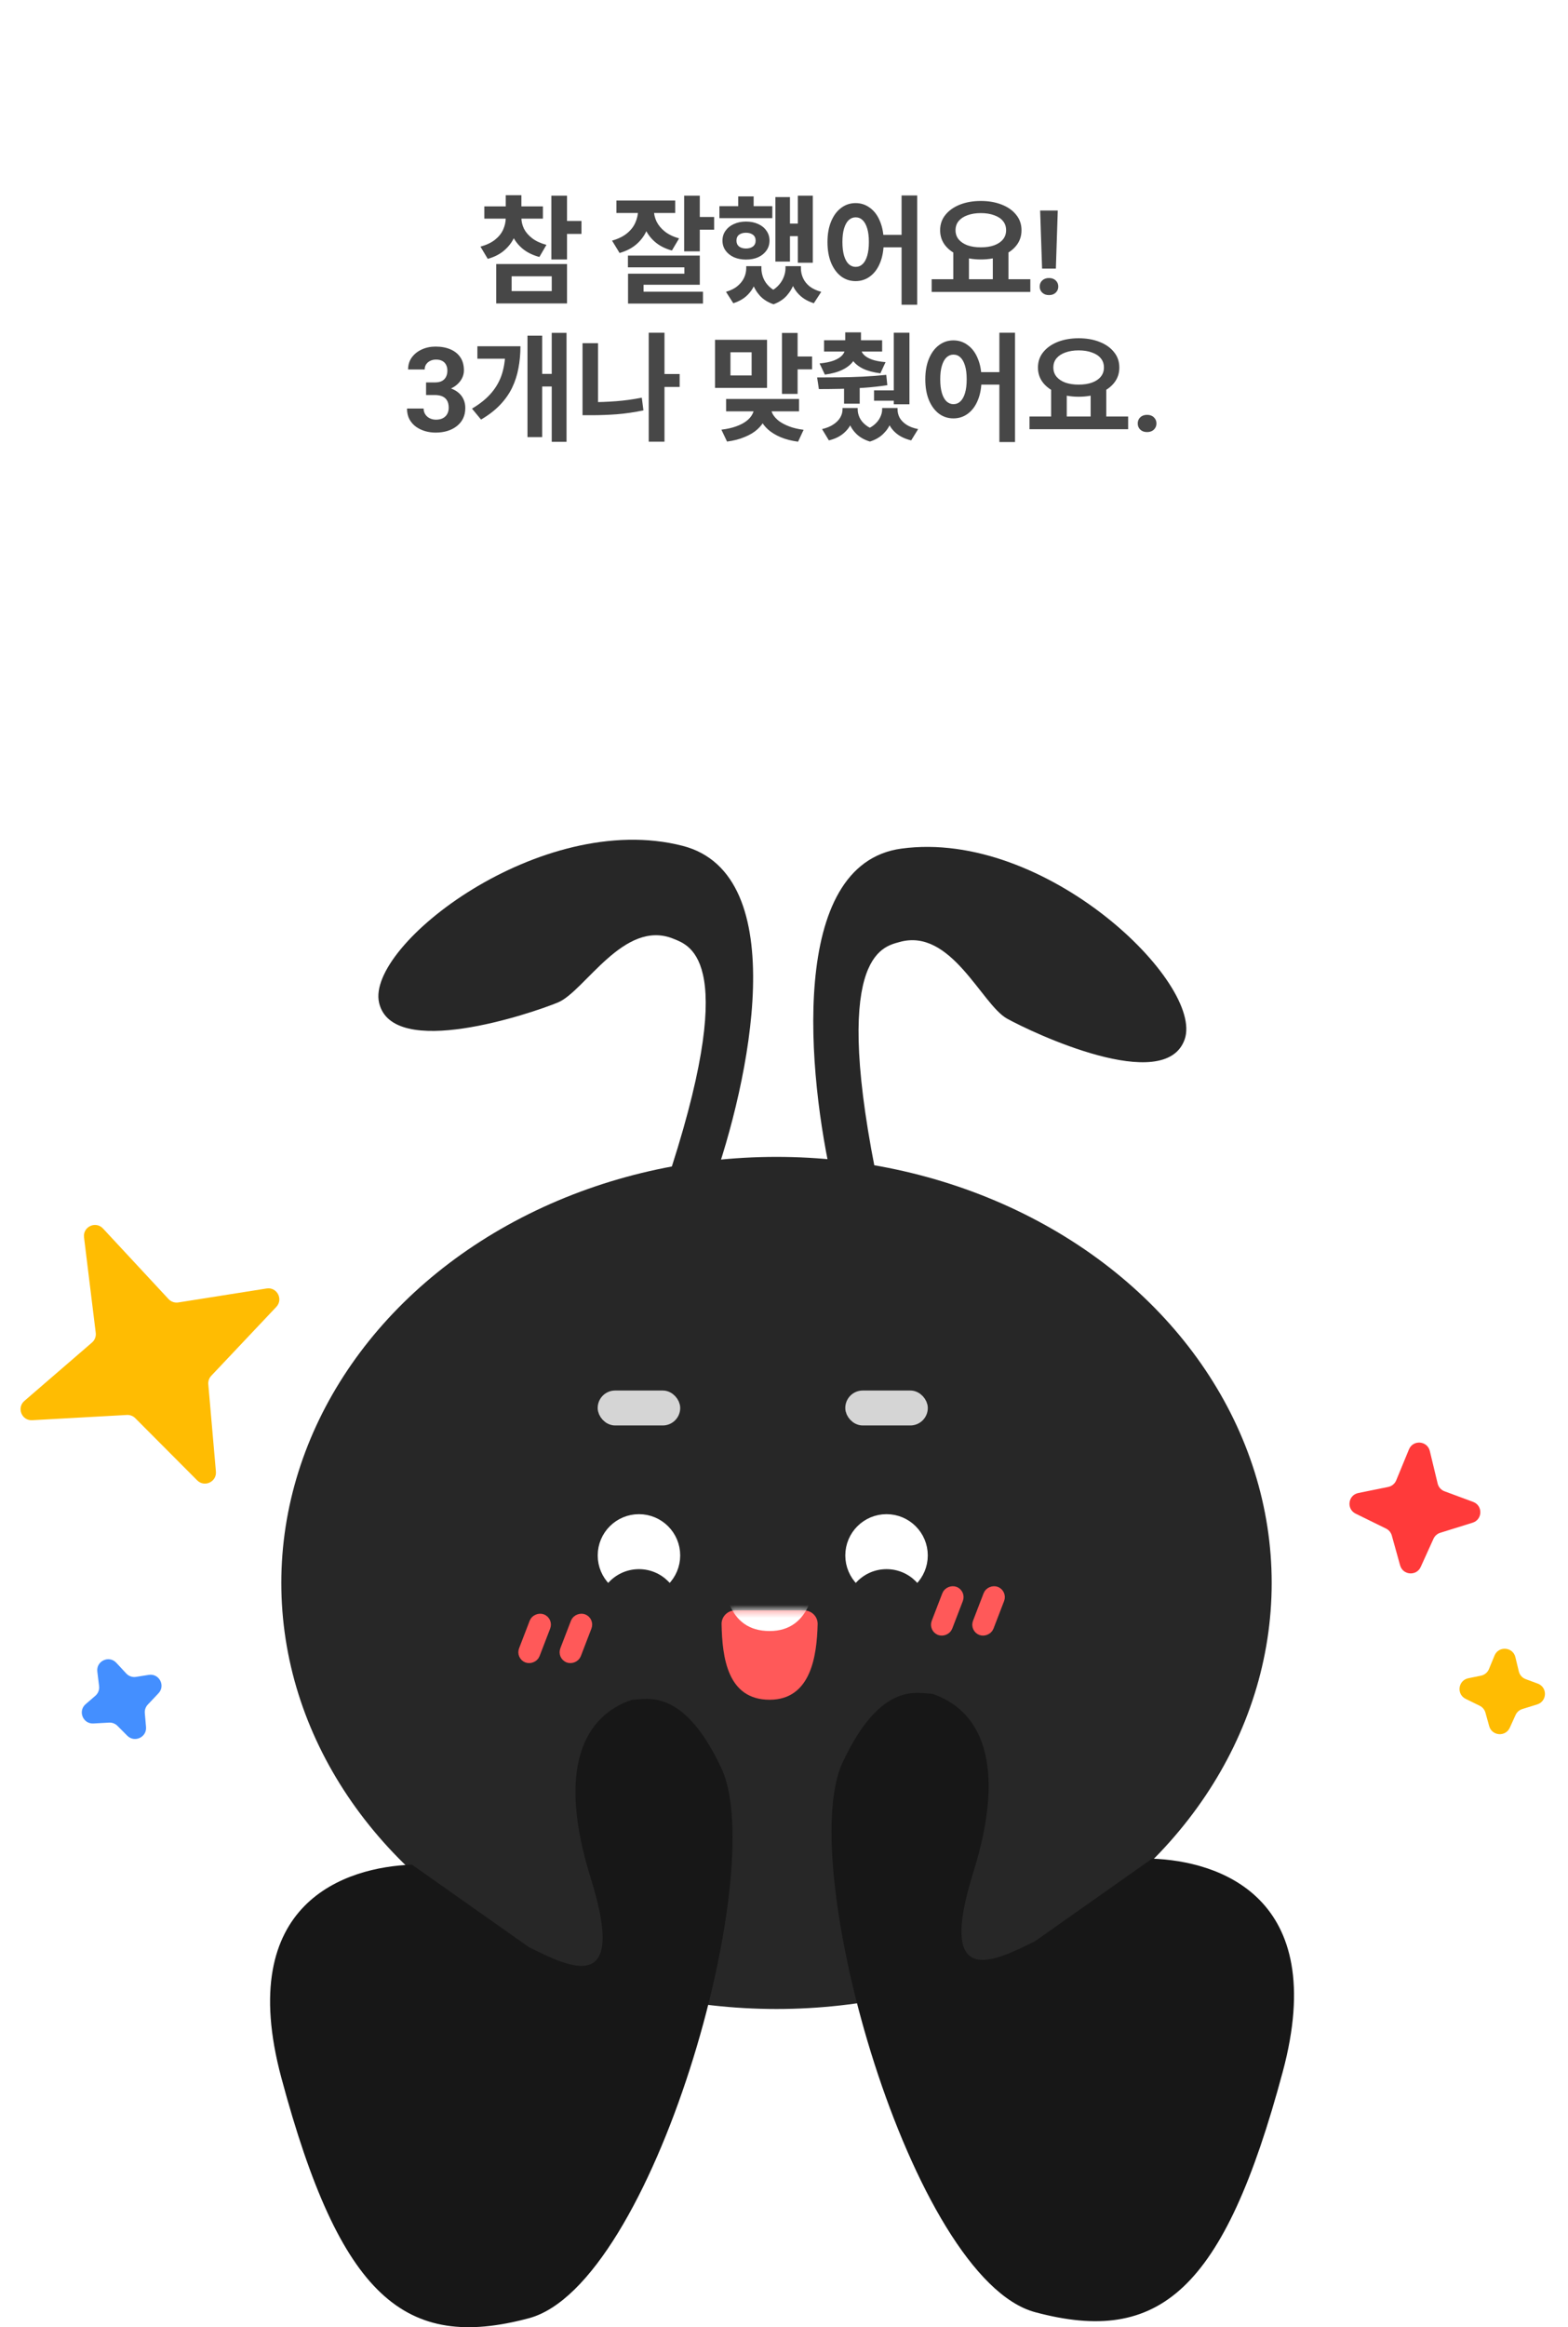 <svg width="240" height="356" viewBox="0 0 240 356" fill="none" xmlns="http://www.w3.org/2000/svg">
<g filter="url(#filter0_d_552_5928)">
<rect x="37.5" y="12" width="165" height="74" rx="16" fill="white"/>
<path d="M77.41 32.706H79.355V33.318C79.355 34.266 79.18 35.166 78.832 36.018C78.496 36.858 77.981 37.59 77.284 38.214C76.6 38.838 75.725 39.3 74.656 39.6L73.54 37.728C74.453 37.476 75.191 37.128 75.754 36.684C76.331 36.228 76.751 35.706 77.014 35.118C77.278 34.53 77.41 33.93 77.41 33.318V32.706ZM77.861 32.706H79.805V33.318C79.805 33.882 79.936 34.44 80.201 34.992C80.477 35.532 80.897 36.018 81.46 36.45C82.025 36.882 82.751 37.218 83.638 37.458L82.558 39.312C81.502 39.024 80.626 38.586 79.93 37.998C79.234 37.398 78.713 36.696 78.365 35.892C78.028 35.088 77.861 34.23 77.861 33.318V32.706ZM74.135 31.572H83.099V33.444H74.135V31.572ZM77.41 29.862H79.805V32.4H77.41V29.862ZM84.394 29.934H86.788V39.69H84.394V29.934ZM86.141 33.804H89.002V35.784H86.141V33.804ZM75.953 40.392H86.788V46.422H75.953V40.392ZM84.448 42.264H78.311V44.532H84.448V42.264ZM97.659 31.176H99.621V32.184C99.621 33.168 99.448 34.098 99.1 34.974C98.763 35.85 98.242 36.612 97.534 37.26C96.826 37.908 95.925 38.388 94.834 38.7L93.681 36.81C94.618 36.546 95.379 36.174 95.968 35.694C96.555 35.214 96.981 34.668 97.246 34.056C97.522 33.432 97.659 32.808 97.659 32.184V31.176ZM98.163 31.176H100.09V32.184C100.09 32.748 100.222 33.312 100.486 33.876C100.762 34.44 101.182 34.95 101.746 35.406C102.322 35.862 103.054 36.216 103.942 36.468L102.844 38.322C101.788 38.034 100.912 37.584 100.216 36.972C99.519 36.36 99.004 35.64 98.668 34.812C98.332 33.984 98.163 33.108 98.163 32.184V31.176ZM94.347 30.672H103.348V32.58H94.347V30.672ZM104.716 29.934H107.11V38.448H104.716V29.934ZM106.156 33.192H109.306V35.136H106.156V33.192ZM96.112 39.096H107.11V43.56H98.505V45.666H96.129V41.868H104.752V40.896H96.112V39.096ZM96.129 44.622H107.596V46.44H96.129V44.622ZM122.12 29.934H124.406V40.194H122.12V29.934ZM120.104 34.2H122.75V36.126H120.104V34.2ZM118.682 30.15H120.914V40.014H118.682V30.15ZM110.114 31.536H118.214V33.372H110.114V31.536ZM114.182 33.894C114.89 33.894 115.514 34.02 116.054 34.272C116.594 34.512 117.014 34.854 117.314 35.298C117.626 35.73 117.782 36.234 117.782 36.81C117.782 37.374 117.626 37.878 117.314 38.322C117.014 38.754 116.594 39.096 116.054 39.348C115.514 39.588 114.89 39.708 114.182 39.708C113.498 39.708 112.88 39.588 112.328 39.348C111.788 39.096 111.362 38.754 111.05 38.322C110.738 37.878 110.582 37.374 110.582 36.81C110.582 36.234 110.738 35.73 111.05 35.298C111.362 34.854 111.788 34.512 112.328 34.272C112.88 34.02 113.498 33.894 114.182 33.894ZM114.182 35.604C113.75 35.604 113.396 35.706 113.12 35.91C112.856 36.114 112.724 36.414 112.724 36.81C112.724 37.194 112.856 37.494 113.12 37.71C113.396 37.914 113.75 38.016 114.182 38.016C114.614 38.016 114.968 37.914 115.244 37.71C115.52 37.494 115.658 37.194 115.658 36.81C115.658 36.414 115.52 36.114 115.244 35.91C114.968 35.706 114.614 35.604 114.182 35.604ZM112.994 30.042H115.352V32.832H112.994V30.042ZM114.218 40.716H116.018V41.04C116.018 41.82 115.88 42.57 115.604 43.29C115.34 43.998 114.932 44.622 114.38 45.162C113.828 45.702 113.114 46.11 112.238 46.386L111.122 44.64C111.854 44.424 112.442 44.13 112.886 43.758C113.342 43.374 113.678 42.948 113.894 42.48C114.11 42.012 114.218 41.532 114.218 41.04V40.716ZM114.83 40.716H116.54V41.04C116.54 41.532 116.636 42.024 116.828 42.516C117.02 42.996 117.32 43.434 117.728 43.83C118.136 44.226 118.67 44.55 119.33 44.802L118.394 46.548C117.53 46.248 116.834 45.81 116.306 45.234C115.79 44.658 115.412 44.01 115.172 43.29C114.944 42.558 114.83 41.808 114.83 41.04V40.716ZM120.23 40.716H121.94V41.04C121.94 41.748 121.82 42.474 121.58 43.218C121.34 43.95 120.962 44.61 120.446 45.198C119.93 45.786 119.246 46.236 118.394 46.548L117.44 44.802C118.1 44.526 118.634 44.184 119.042 43.776C119.45 43.356 119.75 42.906 119.942 42.426C120.134 41.946 120.23 41.484 120.23 41.04V40.716ZM120.806 40.716H122.588V41.04C122.588 41.556 122.696 42.054 122.912 42.534C123.128 43.014 123.464 43.44 123.92 43.812C124.388 44.172 124.982 44.448 125.702 44.64L124.568 46.386C123.692 46.11 122.978 45.708 122.426 45.18C121.874 44.664 121.466 44.052 121.202 43.344C120.938 42.636 120.806 41.868 120.806 41.04V40.716ZM130.957 31.068C131.785 31.068 132.523 31.314 133.171 31.806C133.831 32.286 134.341 32.976 134.701 33.876C135.073 34.764 135.259 35.814 135.259 37.026C135.259 38.25 135.073 39.312 134.701 40.212C134.341 41.1 133.831 41.79 133.171 42.282C132.523 42.762 131.785 43.002 130.957 43.002C130.129 43.002 129.391 42.762 128.743 42.282C128.095 41.79 127.585 41.1 127.213 40.212C126.841 39.312 126.655 38.25 126.655 37.026C126.655 35.814 126.841 34.764 127.213 33.876C127.585 32.976 128.095 32.286 128.743 31.806C129.391 31.314 130.129 31.068 130.957 31.068ZM130.957 33.246C130.561 33.246 130.207 33.39 129.895 33.678C129.595 33.966 129.361 34.392 129.193 34.956C129.025 35.508 128.941 36.198 128.941 37.026C128.941 37.842 129.025 38.538 129.193 39.114C129.361 39.678 129.595 40.104 129.895 40.392C130.207 40.68 130.561 40.824 130.957 40.824C131.377 40.824 131.737 40.68 132.037 40.392C132.337 40.104 132.571 39.678 132.739 39.114C132.907 38.538 132.991 37.842 132.991 37.026C132.991 36.198 132.907 35.508 132.739 34.956C132.571 34.392 132.337 33.966 132.037 33.678C131.737 33.39 131.377 33.246 130.957 33.246ZM137.995 29.898H140.389V46.62H137.995V29.898ZM134.557 35.928H139.003V37.836H134.557V35.928ZM145.913 38.394H148.307V43.056H145.913V38.394ZM151.961 38.394H154.355V43.056H151.961V38.394ZM142.601 42.714H157.703V44.658H142.601V42.714ZM150.125 30.744C151.325 30.744 152.393 30.93 153.329 31.302C154.277 31.674 155.015 32.196 155.543 32.868C156.083 33.528 156.353 34.314 156.353 35.226C156.353 36.126 156.083 36.912 155.543 37.584C155.015 38.244 154.277 38.76 153.329 39.132C152.393 39.504 151.325 39.69 150.125 39.69C148.937 39.69 147.869 39.504 146.921 39.132C145.985 38.76 145.247 38.244 144.707 37.584C144.167 36.912 143.897 36.126 143.897 35.226C143.897 34.314 144.167 33.528 144.707 32.868C145.247 32.196 145.985 31.674 146.921 31.302C147.869 30.93 148.937 30.744 150.125 30.744ZM150.125 32.598C149.357 32.598 148.679 32.706 148.091 32.922C147.515 33.126 147.065 33.42 146.741 33.804C146.417 34.188 146.255 34.662 146.255 35.226C146.255 35.766 146.417 36.234 146.741 36.63C147.065 37.014 147.515 37.314 148.091 37.53C148.679 37.734 149.357 37.836 150.125 37.836C150.905 37.836 151.583 37.734 152.159 37.53C152.747 37.314 153.197 37.014 153.509 36.63C153.833 36.234 153.995 35.766 153.995 35.226C153.995 34.662 153.833 34.188 153.509 33.804C153.197 33.42 152.747 33.126 152.159 32.922C151.583 32.706 150.905 32.598 150.125 32.598ZM161.903 32.203L161.613 41.089H159.503L159.204 32.203H161.903ZM159.134 43.84C159.134 43.465 159.263 43.154 159.521 42.908C159.785 42.656 160.13 42.53 160.558 42.53C160.992 42.53 161.337 42.656 161.595 42.908C161.853 43.154 161.982 43.465 161.982 43.84C161.982 44.203 161.853 44.511 161.595 44.763C161.337 45.015 160.992 45.141 160.558 45.141C160.13 45.141 159.785 45.015 159.521 44.763C159.263 44.511 159.134 44.203 159.134 43.84ZM65.216 58.503H66.57C67.004 58.503 67.361 58.43 67.642 58.283C67.923 58.131 68.131 57.92 68.266 57.65C68.407 57.375 68.477 57.056 68.477 56.692C68.477 56.364 68.413 56.074 68.284 55.822C68.161 55.565 67.97 55.365 67.713 55.225C67.455 55.078 67.129 55.005 66.737 55.005C66.426 55.005 66.139 55.066 65.876 55.19C65.612 55.312 65.401 55.485 65.243 55.708C65.085 55.931 65.005 56.2 65.005 56.517H62.465C62.465 55.813 62.653 55.201 63.028 54.68C63.409 54.158 63.919 53.751 64.557 53.458C65.196 53.165 65.899 53.019 66.667 53.019C67.534 53.019 68.293 53.159 68.943 53.44C69.593 53.716 70.1 54.123 70.463 54.662C70.827 55.201 71.008 55.869 71.008 56.666C71.008 57.07 70.915 57.463 70.727 57.844C70.54 58.219 70.27 58.559 69.918 58.863C69.573 59.162 69.151 59.402 68.653 59.584C68.155 59.76 67.595 59.848 66.974 59.848H65.216V58.503ZM65.216 60.428V59.118H66.974C67.671 59.118 68.284 59.197 68.811 59.355C69.338 59.514 69.781 59.742 70.138 60.041C70.496 60.334 70.765 60.683 70.947 61.087C71.129 61.485 71.219 61.928 71.219 62.414C71.219 63.012 71.105 63.545 70.876 64.014C70.648 64.477 70.326 64.869 69.91 65.191C69.5 65.514 69.019 65.76 68.468 65.93C67.918 66.094 67.317 66.176 66.667 66.176C66.127 66.176 65.597 66.103 65.076 65.956C64.56 65.804 64.091 65.578 63.669 65.279C63.254 64.975 62.919 64.594 62.667 64.137C62.421 63.674 62.298 63.126 62.298 62.493H64.838C64.838 62.821 64.921 63.114 65.085 63.372C65.249 63.63 65.474 63.832 65.761 63.978C66.054 64.125 66.379 64.198 66.737 64.198C67.141 64.198 67.487 64.125 67.774 63.978C68.067 63.826 68.29 63.615 68.442 63.346C68.6 63.07 68.679 62.751 68.679 62.388C68.679 61.919 68.594 61.544 68.424 61.263C68.254 60.976 68.011 60.765 67.695 60.63C67.379 60.495 67.004 60.428 66.57 60.428H65.216ZM84.447 50.916H86.715V67.584H84.447V50.916ZM82.323 57.198H85.095V59.124H82.323V57.198ZM77.355 52.968H79.659C79.659 54.144 79.557 55.26 79.353 56.316C79.161 57.372 78.837 58.374 78.381 59.322C77.925 60.258 77.307 61.134 76.527 61.95C75.759 62.754 74.793 63.498 73.629 64.182L72.243 62.508C73.503 61.764 74.505 60.948 75.249 60.06C76.005 59.16 76.545 58.17 76.869 57.09C77.193 55.998 77.355 54.786 77.355 53.454V52.968ZM73.071 52.968H78.057V54.876H73.071V52.968ZM80.739 51.348H82.989V66.864H80.739V51.348ZM101.095 57.216H104.029V59.196H101.095V57.216ZM99.295 50.898H101.707V67.566H99.295V50.898ZM89.161 52.5H91.537V62.868H89.161V52.5ZM89.161 61.518H90.583C91.771 61.518 93.007 61.47 94.291 61.374C95.575 61.278 96.889 61.098 98.233 60.834L98.485 62.778C97.093 63.066 95.737 63.264 94.417 63.372C93.097 63.468 91.819 63.516 90.583 63.516H89.161V61.518ZM109.446 51.978H117.402V59.34H109.446V51.978ZM115.044 53.886H111.804V57.432H115.044V53.886ZM119.688 50.934H122.082V60.258H119.688V50.934ZM121.434 54.534H124.296V56.496H121.434V54.534ZM115.44 61.932H117.474V62.328C117.474 62.964 117.342 63.57 117.078 64.146C116.814 64.722 116.418 65.244 115.89 65.712C115.374 66.168 114.726 66.552 113.946 66.864C113.178 67.188 112.29 67.416 111.282 67.548L110.418 65.73C111.294 65.622 112.044 65.454 112.668 65.226C113.304 64.998 113.826 64.728 114.234 64.416C114.642 64.104 114.942 63.768 115.134 63.408C115.338 63.036 115.44 62.676 115.44 62.328V61.932ZM115.98 61.932H117.996V62.328C117.996 62.676 118.098 63.03 118.302 63.39C118.506 63.738 118.812 64.074 119.22 64.398C119.64 64.71 120.162 64.986 120.786 65.226C121.41 65.466 122.148 65.64 123 65.748L122.154 67.566C121.146 67.434 120.258 67.206 119.49 66.882C118.722 66.558 118.074 66.162 117.546 65.694C117.03 65.226 116.64 64.704 116.376 64.128C116.112 63.552 115.98 62.952 115.98 62.328V61.932ZM111.138 61.032H122.298V62.922H111.138V61.032ZM129.335 52.806H131.189V53.364C131.189 54.036 131.003 54.648 130.631 55.2C130.259 55.74 129.707 56.19 128.975 56.55C128.255 56.91 127.349 57.162 126.257 57.306L125.447 55.596C126.335 55.512 127.067 55.362 127.643 55.146C128.219 54.918 128.645 54.648 128.921 54.336C129.197 54.024 129.335 53.7 129.335 53.364V52.806ZM129.983 52.806H131.801V53.364C131.801 53.676 131.939 53.976 132.215 54.264C132.491 54.552 132.905 54.798 133.457 55.002C134.009 55.194 134.705 55.326 135.545 55.398L134.753 57.108C133.709 56.976 132.827 56.742 132.107 56.406C131.399 56.058 130.865 55.626 130.505 55.11C130.157 54.582 129.983 54 129.983 53.364V52.806ZM126.131 52.05H135.023V53.778H126.131V52.05ZM129.371 50.844H131.783V52.662H129.371V50.844ZM129.191 58.278H131.585V61.752H129.191V58.278ZM136.805 50.898H139.199V61.842H136.805V50.898ZM125.339 59.52L125.069 57.738C126.125 57.738 127.247 57.732 128.435 57.72C129.635 57.708 130.853 57.672 132.089 57.612C133.325 57.552 134.513 57.462 135.653 57.342L135.815 58.926C134.627 59.106 133.421 59.238 132.197 59.322C130.985 59.406 129.797 59.46 128.633 59.484C127.481 59.508 126.383 59.52 125.339 59.52ZM133.781 59.718H137.471V61.302H133.781V59.718ZM128.957 62.418H130.739V62.634C130.739 63.366 130.601 64.05 130.325 64.686C130.049 65.322 129.623 65.874 129.047 66.342C128.483 66.81 127.757 67.152 126.869 67.368L125.825 65.64C126.533 65.472 127.115 65.232 127.571 64.92C128.039 64.608 128.387 64.254 128.615 63.858C128.843 63.462 128.957 63.054 128.957 62.634V62.418ZM129.587 62.418H131.279V62.634C131.279 63.042 131.375 63.456 131.567 63.876C131.759 64.284 132.059 64.656 132.467 64.992C132.875 65.328 133.391 65.598 134.015 65.802L133.151 67.548C132.299 67.284 131.609 66.894 131.081 66.378C130.565 65.874 130.187 65.292 129.947 64.632C129.707 63.972 129.587 63.306 129.587 62.634V62.418ZM135.023 62.418H136.715V62.634C136.715 63.294 136.595 63.954 136.355 64.614C136.115 65.262 135.731 65.844 135.203 66.36C134.687 66.876 134.003 67.272 133.151 67.548L132.287 65.802C132.911 65.586 133.421 65.31 133.817 64.974C134.225 64.626 134.525 64.248 134.717 63.84C134.921 63.432 135.023 63.03 135.023 62.634V62.418ZM135.599 62.418H137.381V62.634C137.381 63.078 137.489 63.504 137.705 63.912C137.933 64.308 138.281 64.662 138.749 64.974C139.217 65.274 139.811 65.496 140.531 65.64L139.469 67.368C138.581 67.152 137.849 66.816 137.273 66.36C136.697 65.904 136.271 65.358 135.995 64.722C135.731 64.086 135.599 63.39 135.599 62.634V62.418ZM145.929 52.068C146.757 52.068 147.495 52.314 148.143 52.806C148.803 53.286 149.313 53.976 149.673 54.876C150.045 55.764 150.231 56.814 150.231 58.026C150.231 59.25 150.045 60.312 149.673 61.212C149.313 62.1 148.803 62.79 148.143 63.282C147.495 63.762 146.757 64.002 145.929 64.002C145.101 64.002 144.363 63.762 143.715 63.282C143.067 62.79 142.557 62.1 142.185 61.212C141.813 60.312 141.627 59.25 141.627 58.026C141.627 56.814 141.813 55.764 142.185 54.876C142.557 53.976 143.067 53.286 143.715 52.806C144.363 52.314 145.101 52.068 145.929 52.068ZM145.929 54.246C145.533 54.246 145.179 54.39 144.867 54.678C144.567 54.966 144.333 55.392 144.165 55.956C143.997 56.508 143.913 57.198 143.913 58.026C143.913 58.842 143.997 59.538 144.165 60.114C144.333 60.678 144.567 61.104 144.867 61.392C145.179 61.68 145.533 61.824 145.929 61.824C146.349 61.824 146.709 61.68 147.009 61.392C147.309 61.104 147.543 60.678 147.711 60.114C147.879 59.538 147.963 58.842 147.963 58.026C147.963 57.198 147.879 56.508 147.711 55.956C147.543 55.392 147.309 54.966 147.009 54.678C146.709 54.39 146.349 54.246 145.929 54.246ZM152.967 50.898H155.361V67.62H152.967V50.898ZM149.529 56.928H153.975V58.836H149.529V56.928ZM160.886 59.394H163.28V64.056H160.886V59.394ZM166.934 59.394H169.328V64.056H166.934V59.394ZM157.574 63.714H172.676V65.658H157.574V63.714ZM165.098 51.744C166.298 51.744 167.366 51.93 168.302 52.302C169.25 52.674 169.988 53.196 170.516 53.868C171.056 54.528 171.326 55.314 171.326 56.226C171.326 57.126 171.056 57.912 170.516 58.584C169.988 59.244 169.25 59.76 168.302 60.132C167.366 60.504 166.298 60.69 165.098 60.69C163.91 60.69 162.842 60.504 161.894 60.132C160.958 59.76 160.22 59.244 159.68 58.584C159.14 57.912 158.87 57.126 158.87 56.226C158.87 55.314 159.14 54.528 159.68 53.868C160.22 53.196 160.958 52.674 161.894 52.302C162.842 51.93 163.91 51.744 165.098 51.744ZM165.098 53.598C164.33 53.598 163.652 53.706 163.064 53.922C162.488 54.126 162.038 54.42 161.714 54.804C161.39 55.188 161.228 55.662 161.228 56.226C161.228 56.766 161.39 57.234 161.714 57.63C162.038 58.014 162.488 58.314 163.064 58.53C163.652 58.734 164.33 58.836 165.098 58.836C165.878 58.836 166.556 58.734 167.132 58.53C167.72 58.314 168.17 58.014 168.482 57.63C168.806 57.234 168.968 56.766 168.968 56.226C168.968 55.662 168.806 55.188 168.482 54.804C168.17 54.42 167.72 54.126 167.132 53.922C166.556 53.706 165.878 53.598 165.098 53.598ZM174.142 64.778C174.142 64.403 174.271 64.09 174.529 63.838C174.792 63.586 175.141 63.46 175.575 63.46C176.008 63.46 176.354 63.586 176.612 63.838C176.875 64.09 177.007 64.403 177.007 64.778C177.007 65.153 176.875 65.467 176.612 65.719C176.354 65.971 176.008 66.097 175.575 66.097C175.141 66.097 174.792 65.971 174.529 65.719C174.271 65.467 174.142 65.153 174.142 64.778Z" fill="#474747"/>
<path d="M118.318 97.383L111 86H129L121.682 97.383C120.895 98.608 119.105 98.608 118.318 97.383Z" fill="white"/>
</g>
<ellipse cx="118.852" cy="242.146" rx="75.794" ry="65.175" fill="#272727"/>
<path d="M104.465 129.386C121.493 133.751 114.71 165.504 108.958 181.576C108.779 182.077 108.415 182.478 107.94 182.718L104.727 184.344C103.031 185.202 101.155 183.52 101.761 181.719C113.478 146.874 105.62 144.66 103.111 143.62C95.516 140.475 89.52 151.648 85.392 153.352C81.265 155.057 60.061 162.206 58.023 153.396C55.984 144.586 82.835 123.841 104.465 129.386Z" fill="#272727"/>
<path d="M137.966 129.814C120.547 132.185 123.61 164.508 127.464 181.136C127.584 181.654 127.899 182.094 128.343 182.388L131.347 184.374C132.932 185.422 134.989 183.968 134.596 182.109C126.99 146.145 135.051 144.852 137.664 144.109C145.571 141.861 150.235 153.651 154.137 155.82C158.039 157.99 178.274 167.537 181.319 159.022C184.363 150.506 160.092 126.802 137.966 129.814Z" fill="#272727"/>
<circle cx="97.799" cy="237.94" r="5.261" fill="white" stroke="white" stroke-width="2.102"/>
<circle cx="97.799" cy="246.35" r="6.312" fill="#272727"/>
<circle cx="135.695" cy="237.94" r="5.261" fill="white" stroke="white" stroke-width="2.102"/>
<rect x="103.063" y="217.006" width="10.53" height="3.244" rx="1.622" transform="rotate(-180 103.063 217.006)" fill="#D5D5D5" stroke="#D5D5D5" stroke-width="2.102"/>
<rect x="140.96" y="217.006" width="10.53" height="3.244" rx="1.622" transform="rotate(-180 140.96 217.006)" fill="#D5D5D5" stroke="#D5D5D5" stroke-width="2.102"/>
<rect x="-1.084" y="0.482" width="6.207" height="1.678" rx="0.839" transform="matrix(-0.359 0.933 -0.934 -0.358 83.79 249.221)" stroke="#FF5959" stroke-width="1.678"/>
<rect x="-1.084" y="0.482" width="6.207" height="1.678" rx="0.839" transform="matrix(-0.359 0.933 -0.934 -0.358 146.952 245.015)" stroke="#FF5959" stroke-width="1.678"/>
<rect x="-1.084" y="0.482" width="6.207" height="1.678" rx="0.839" transform="matrix(-0.359 0.933 -0.934 -0.358 90.106 249.221)" stroke="#FF5959" stroke-width="1.678"/>
<rect x="-1.084" y="0.482" width="6.207" height="1.678" rx="0.839" transform="matrix(-0.359 0.933 -0.934 -0.358 153.268 245.015)" stroke="#FF5959" stroke-width="1.678"/>
<path d="M40.809 197.103C42.394 196.852 43.395 198.751 42.293 199.918L32.336 210.459C32.006 210.808 31.841 211.281 31.883 211.76L33.048 225.119C33.185 226.684 31.289 227.566 30.18 226.453L20.704 216.943C20.366 216.604 19.899 216.425 19.42 216.451L4.925 217.252C3.323 217.341 2.519 215.35 3.734 214.301L14.083 205.369C14.508 205.002 14.722 204.448 14.653 203.891L12.861 189.276C12.663 187.658 14.655 186.731 15.764 187.926L25.797 198.723C26.179 199.133 26.739 199.327 27.292 199.24L40.809 197.103Z" fill="#FFBC02"/>
<path d="M225.484 229.751C226.99 230.309 226.933 232.454 225.401 232.932L220.445 234.475C219.986 234.618 219.611 234.95 219.413 235.386L217.456 239.702C216.806 241.133 214.721 240.971 214.301 239.457L213.032 234.893C212.904 234.431 212.584 234.046 212.153 233.834L207.494 231.547C206.054 230.84 206.328 228.711 207.901 228.392L212.485 227.461C213.034 227.349 213.492 226.972 213.706 226.454L215.657 221.717C216.278 220.21 218.469 220.38 218.85 221.965L220.048 226.944C220.179 227.489 220.574 227.933 221.1 228.127L225.484 229.751Z" fill="#FF3A3A"/>
<path d="M22.775 256.209C24.36 255.959 25.362 257.857 24.26 259.024L22.619 260.761C22.289 261.11 22.124 261.584 22.166 262.062L22.351 264.185C22.488 265.751 20.592 266.633 19.482 265.519L17.973 264.005C17.635 263.665 17.168 263.486 16.689 263.513L14.297 263.645C12.694 263.734 11.891 261.743 13.106 260.694L14.598 259.406C15.022 259.04 15.236 258.485 15.168 257.929L14.896 255.709C14.698 254.091 16.689 253.164 17.799 254.359L19.326 256.002C19.707 256.412 20.268 256.606 20.821 256.518L22.775 256.209Z" fill="#448FFF"/>
<path d="M235.374 257.547C236.879 258.105 236.823 260.25 235.29 260.728L233.005 261.44C232.546 261.582 232.171 261.914 231.973 262.35L231.091 264.295C230.442 265.726 228.357 265.564 227.936 264.05L227.365 261.994C227.236 261.532 226.916 261.147 226.485 260.935L224.337 259.881C222.897 259.174 223.171 257.045 224.744 256.726L226.68 256.332C227.23 256.221 227.687 255.843 227.901 255.325L228.754 253.254C229.375 251.747 231.566 251.917 231.947 253.502L232.471 255.678C232.602 256.223 232.996 256.667 233.522 256.862L235.374 257.547Z" fill="#FFBC02"/>
<circle cx="135.695" cy="246.35" r="6.312" fill="#272727"/>
<path d="M123.065 246.35H112.533C111.371 246.35 110.422 247.291 110.445 248.452C110.546 253.582 111.354 260.015 117.799 260.015C124.155 260.015 125.029 253.237 125.149 248.45C125.178 247.289 124.227 246.35 123.065 246.35Z" fill="#FF5959"/>
<mask id="mask0_552_5928" style="mask-type:alpha" maskUnits="userSpaceOnUse" x="110" y="246" width="16" height="15">
<path d="M123.065 246.35H112.533C111.371 246.35 110.422 247.291 110.445 248.452C110.546 253.582 111.354 260.015 117.799 260.015C124.155 260.015 125.029 253.237 125.149 248.45C125.178 247.289 124.227 246.35 123.065 246.35Z" fill="#FF5959"/>
</mask>
<g mask="url(#mask0_552_5928)">
<path d="M123.065 235.838H112.533C111.371 235.838 110.422 236.779 110.445 237.94C110.546 243.07 111.354 249.504 117.799 249.504C124.155 249.504 125.029 242.725 125.149 237.938C125.178 236.778 124.227 235.838 123.065 235.838Z" fill="white"/>
</g>
<path d="M43.06 317.832C35.839 290.921 53.034 285.595 63.061 285.245L80.956 297.859C87.273 301.013 96.076 305.385 90.431 287.347C85.167 270.527 89.378 262.468 96.747 260.015C98.852 260.015 104.537 257.913 110.432 270.527C117.801 286.296 99.905 349.554 80.956 354.624C62.008 359.694 52.086 351.471 43.06 317.832Z" fill="#171717"/>
<path d="M196.342 316.912C203.563 290.001 186.368 284.675 176.341 284.325L158.446 296.939C152.13 300.093 143.327 304.465 148.971 286.427C154.235 269.608 150.024 261.548 142.655 259.095C140.55 259.095 134.865 256.993 128.97 269.608C121.601 285.376 139.497 348.634 158.446 353.704C177.394 358.774 187.316 350.551 196.342 316.912Z" fill="#171717"/>
<defs>
<filter id="filter0_d_552_5928" x="25.5" y="0" width="189" height="112" filterUnits="userSpaceOnUse" color-interpolation-filters="sRGB">
<feFlood flood-opacity="0" result="BackgroundImageFix"/>
<feColorMatrix in="SourceAlpha" type="matrix" values="0 0 0 0 0 0 0 0 0 0 0 0 0 0 0 0 0 0 127 0" result="hardAlpha"/>
<feOffset/>
<feGaussianBlur stdDeviation="6"/>
<feComposite in2="hardAlpha" operator="out"/>
<feColorMatrix type="matrix" values="0 0 0 0 0 0 0 0 0 0 0 0 0 0 0 0 0 0 0.08 0"/>
<feBlend mode="normal" in2="BackgroundImageFix" result="effect1_dropShadow_552_5928"/>
<feBlend mode="normal" in="SourceGraphic" in2="effect1_dropShadow_552_5928" result="shape"/>
</filter>
</defs>
</svg>
